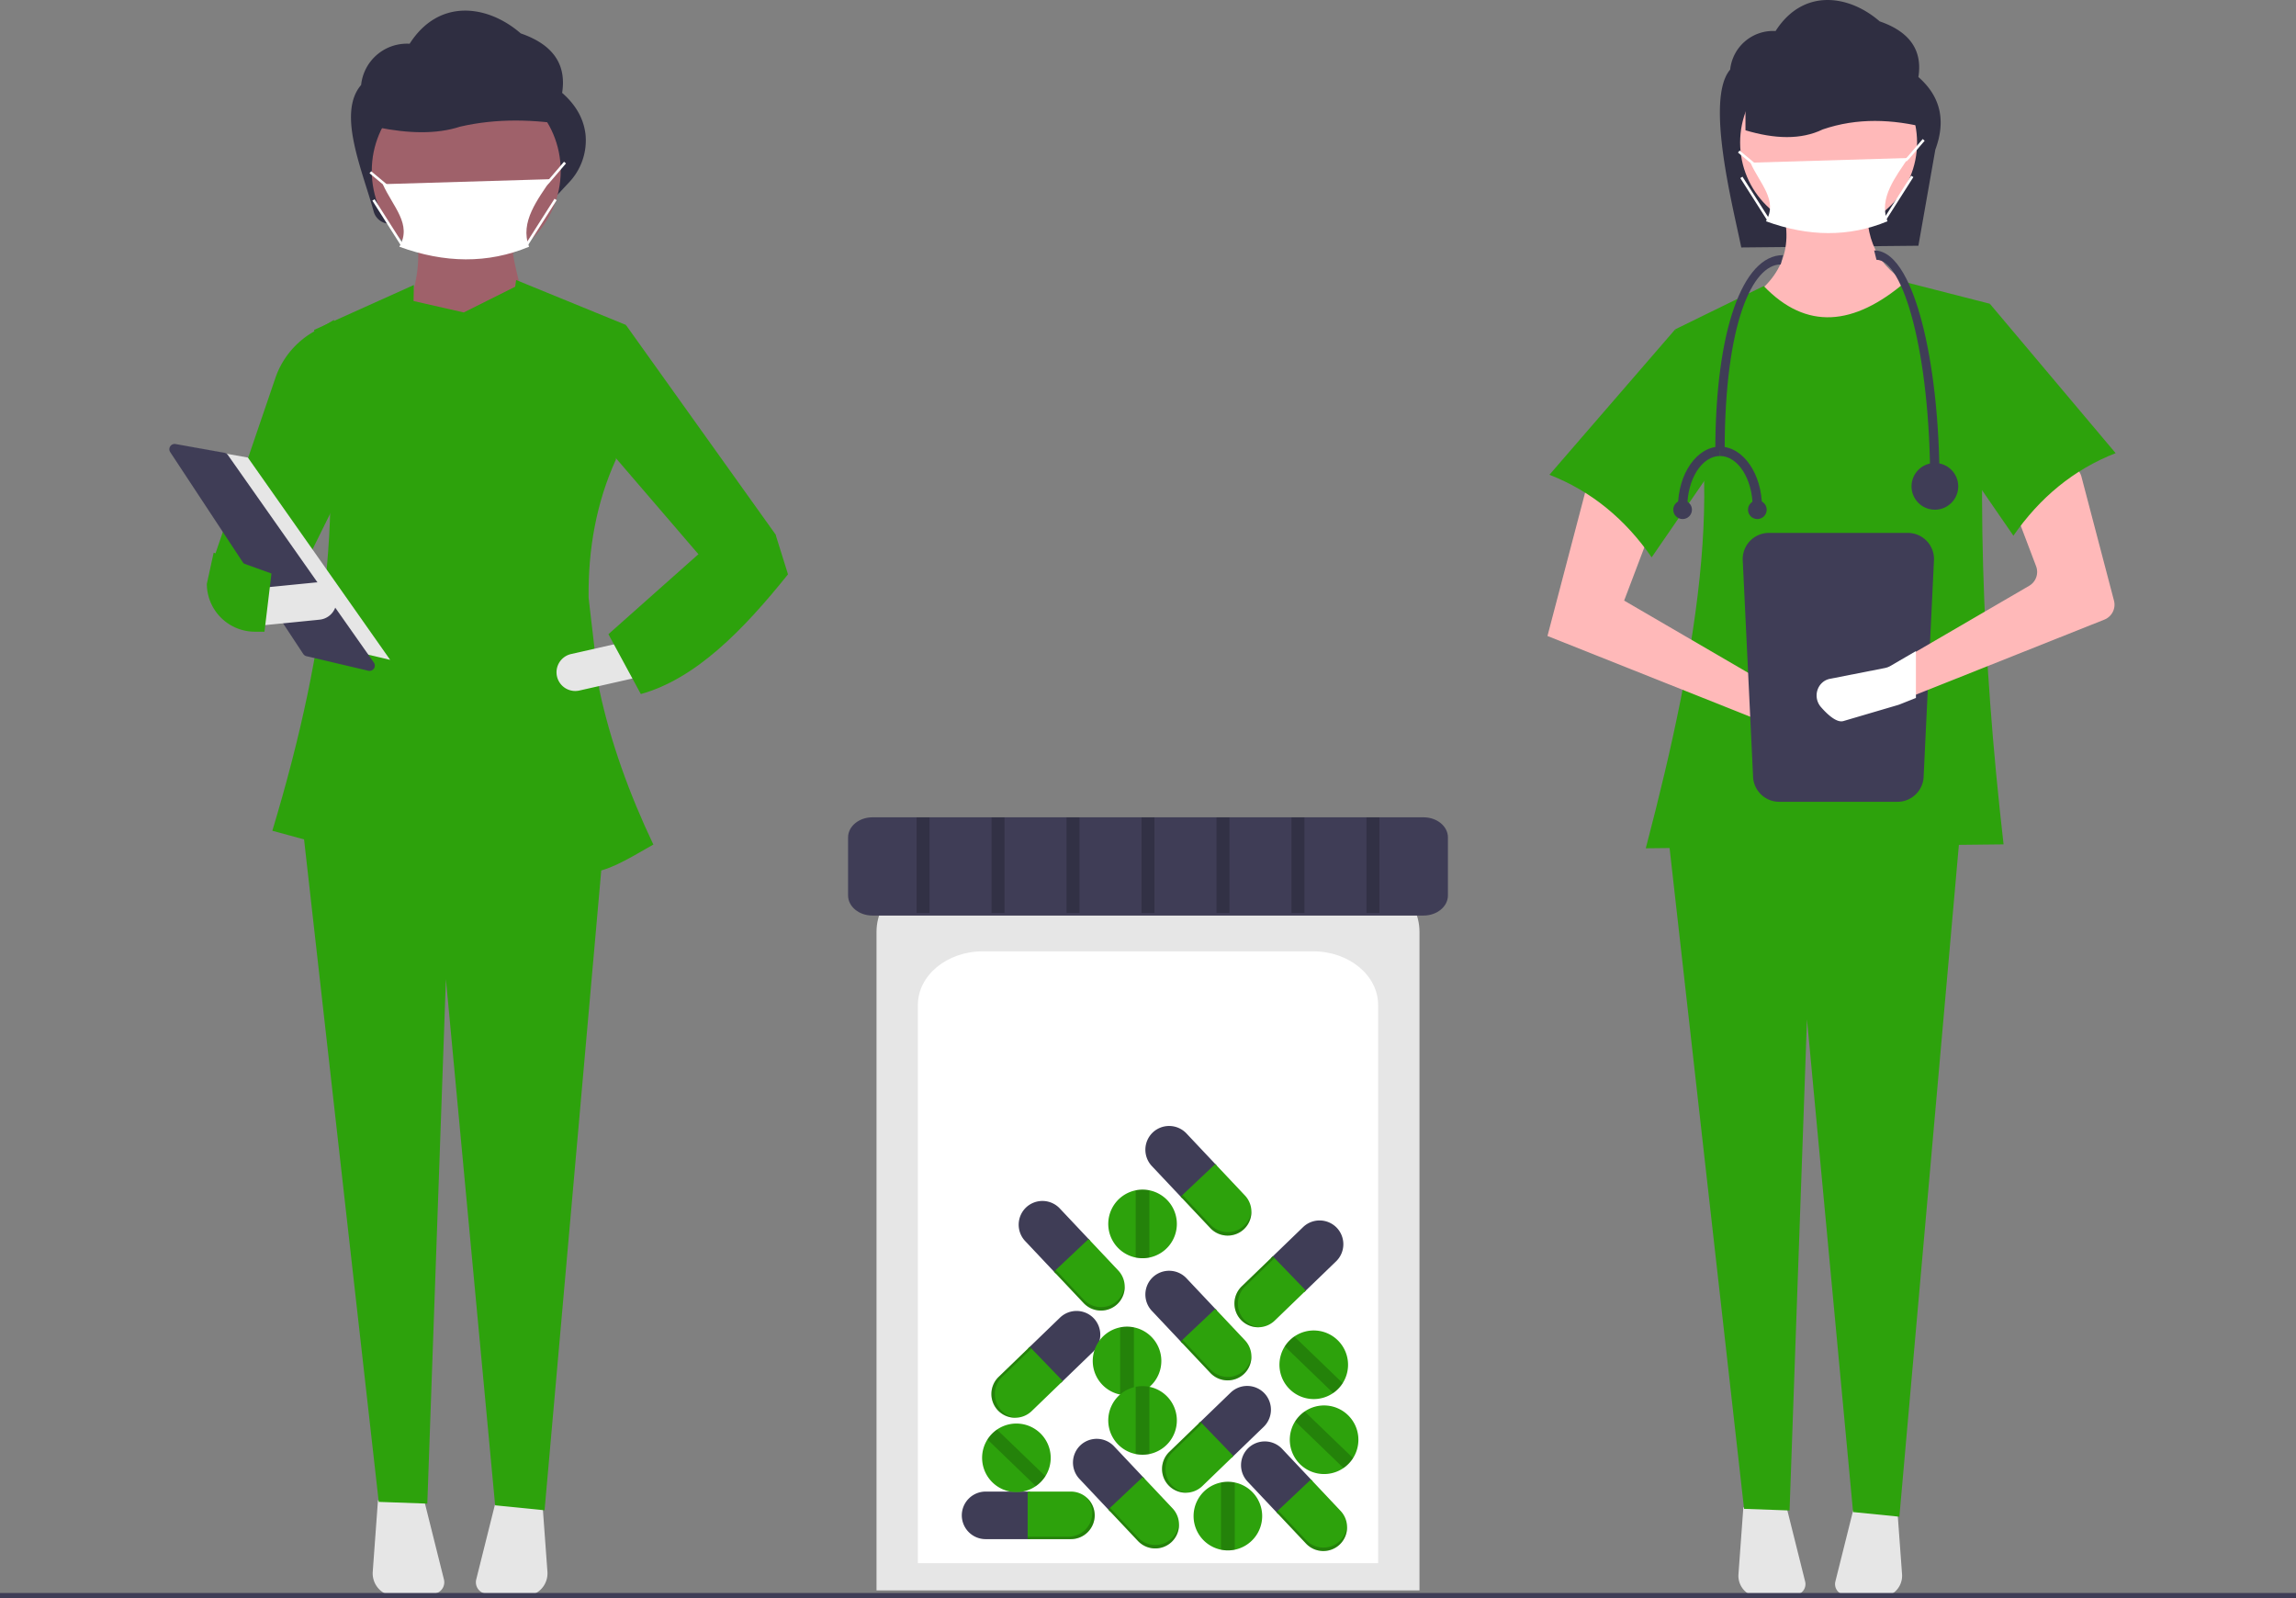 <svg id="ba65d029-7b6e-4d16-9739-50ea7099b679" data-name="Layer 1" xmlns="http://www.w3.org/2000/svg" width="888" height="618.106" viewBox="0 0 888 618.106"><rect x="0" y="0" width="888" height="618.106" fill="#808080" stroke="none"/><path d="M897.957,235.99l-68.502.667c-3.22-15.851-14.038-57.443-4.295-68.787A16.674,16.674,0,0,1,842.723,152.95h0c10.617-16.62,28.302-14.124,40.255-3.745,12.029,4.151,16.565,11.525,14.979,21.532,8.909,7.798,10.552,17.285,6.553,28.085Z" transform="translate(-156 -140.947)" fill="#2f2e41"/><path d="M891.362,278.189l-49.422-6.843-9.884-14.447c13.616-9.032,18.434-21.647,12.166-38.778l34.216-.76c-1.603,15.255,3.442,27.067,17.488,34.216Z" transform="translate(-156 -140.947)" fill="#ffb9b9"/><path d="M830.255,723.967l-1.89,25.835a8.224,8.224,0,0,0,8.7,8.809L850.335,757.807a4.195,4.195,0,0,0,3.815-5.204l-7.366-29.463Z" transform="translate(-156 -140.947)" fill="#e6e6e6"/><path d="M873.216,723.14l-7.366,29.463a4.195,4.195,0,0,0,3.815,5.204l13.27.804a8.224,8.224,0,0,0,8.7-8.809l-1.89-25.835Z" transform="translate(-156 -140.947)" fill="#e6e6e6"/><polygon points="734.602 586.606 716.694 584.809 698.866 394.239 692.128 584.195 674.534 583.565 644.881 320.485 758.172 320.485 734.602 586.606" fill="#2da20c"/><circle cx="707.229" cy="55.125" r="34.216" fill="#ffb9b9"/><path d="M930.9,467.515l-138.383,1.521c20.537-78.181,32.821-150.804,11.405-200.731l34.216-16.728c16.498,17.208,34.871,15.434,54.745-1.521l32.695,8.364C919.978,323.891,922.488,394.011,930.9,467.515Z" transform="translate(-156 -140.947)" fill="#2da20c"/><path d="M754.5,386.919l85.919,34.216,19.209,5.65a6.645,6.645,0,0,0,8.322-4.763h0a6.645,6.645,0,0,0-3.783-7.7l-19.946-6.113-60.067-34.976,12.546-33.075L770.467,326.091Z" transform="translate(-156 -140.947)" fill="#ffb9b9"/><path d="M755.26,324.57c16.347,6.377,29.349,17.261,39.538,31.934l31.934-46.381-22.81-41.819Z" transform="translate(-156 -140.947)" fill="#2da20c"/><path d="M901.792,190.527c-13.887-3.578-27.54-4.069-40.813.469-8.455,4.095-18.608,3.717-29.899.344V157.203l60.959,1.626Z" transform="translate(-156 -140.947)" fill="#2f2e41"/><path d="M840.134,347.053A10.145,10.145,0,0,0,830,357.187l4,83.732A10.145,10.145,0,0,0,844.134,451.053h45.732A10.145,10.145,0,0,0,900,440.919l4-83.732A10.145,10.145,0,0,0,893.866,347.053Z" transform="translate(-156 -140.947)" fill="#3f3d56"/><path d="M969.89,380.593,895,410.413l-5.65,2.25c-.18.07-.36.13-.55.19l-18.93,5.57c-2.42.71-5.77-2.55-7.73-4.8a6.085,6.085,0,0,1-.16-7.93,6.746,6.746,0,0,1,.86-.83,5.589,5.589,0,0,1,2.5-1.1l18.91-3.72a6.336,6.336,0,0,0,1.93-.72l8.82-5.14,45.79-26.66a6.218,6.218,0,0,0,2.69-7.58l-8.74-23.05a6.211,6.211,0,0,1,2.87-7.68l14.48-7.76a6.206,6.206,0,0,1,8.94,3.9L973.6,373.233A6.219,6.219,0,0,1,969.89,380.593Z" transform="translate(-156 -140.947)" fill="#ffb9b9"/><path d="M974.24,316.206c-16.347,6.377-29.349,17.261-39.538,31.934l-31.934-46.381,22.81-43.34Z" transform="translate(-156 -140.947)" fill="#2da20c"/><path d="M886,226.526c-14.968,6.226-30.663,5.973-47,0,4.754-8.114-2.352-14.469-6-22.66l61-1.813C889.335,209.169,882.452,217.576,886,226.526Z" transform="translate(-156 -140.947)" fill="#fff"/><polygon points="737.354 62.46 736.646 61.753 737.646 60.753 743.62 53.781 744.38 54.431 738.38 61.431 737.354 62.46" fill="#fff"/><rect x="831" y="198.148" width="1.001" height="7.81" transform="translate(-12.035 570.531) rotate(-50.194)" fill="#fff"/><rect x="880.471" y="217.303" width="19.558" height="1" transform="matrix(0.537, -0.844, 0.844, 0.537, 72.449, 710.894)" fill="#fff"/><rect x="834.25" y="208.024" width="1" height="19.558" transform="translate(-142.43 341.261) rotate(-32.471)" fill="#fff"/><path d="M897,392.768V410.885l-6.307,2.512c-.201.078-.402.145-.614.212L868.949,419.826c-2.701.792-6.441-2.846-8.628-5.358a6.792,6.792,0,0,1-.179-8.852,7.53,7.53,0,0,1,.96-.926,6.238,6.238,0,0,1,2.791-1.228l21.108-4.152a7.072,7.072,0,0,0,2.154-.804Z" transform="translate(-156 -140.947)" fill="#fff"/><path d="M906.14,328.149h-3.614c0-51.111-10.523-86.729-20.779-86.729l-.903-3.614c9.197,0,15.06,14.824,18.36,27.26C903.677,281.926,906.14,304.329,906.14,328.149Z" transform="translate(-156 -140.947)" fill="#3f3d56"/><path d="M823.025,315.501H819.411c0-46.809,10.596-75.888,26.199-75.888l-.903,3.614C833.914,243.227,823.025,265.575,823.025,315.501Z" transform="translate(-156 -140.947)" fill="#3f3d56"/><circle cx="748.333" cy="188.105" r="9.034" fill="#3f3d56"/><path d="M808.57,337.183h-3.614c0-12.952,7.295-23.489,16.262-23.489v3.614C814.244,317.308,808.57,326.224,808.57,337.183Z" transform="translate(-156 -140.947)" fill="#3f3d56"/><path d="M837.479,337.183h-3.614c0-10.959-5.674-19.875-12.648-19.875v-3.614C830.185,313.694,837.479,324.231,837.479,337.183Z" transform="translate(-156 -140.947)" fill="#3f3d56"/><circle cx="679.673" cy="197.14" r="3.614" fill="#3f3d56"/><circle cx="650.763" cy="197.14" r="3.614" fill="#3f3d56"/><path d="M371.271,216.644,307.805,227.392a6.424,6.424,0,0,1-7.27-4.613c-4.585-16.549-14.172-38.139-4.864-48.977a17.805,17.805,0,0,1,18.755-15.933h0c11.338-17.747,30.222-15.083,42.986-3.999,12.845,4.432,17.688,12.307,15.995,22.992,5.549,4.857,8.459,10.329,9.072,16.334a23.589,23.589,0,0,1-6.454,18.351Z" transform="translate(-156 -140.947)" fill="#2f2e41"/><path d="M361.403,266.609l-49.2-2.894c4.822-11.067,6.748-21.724,4.824-31.836h36.659C353.602,239.644,357.466,253.074,361.403,266.609Z" transform="translate(-156 -140.947)" fill="#9f616a"/><path d="M302.18,721.236l-2.018,27.588a8.782,8.782,0,0,0,9.29,9.407l14.17-.858a4.479,4.479,0,0,0,4.074-5.557l-7.866-31.462Z" transform="translate(-156 -140.947)" fill="#e6e6e6"/><path d="M348.055,720.353l-7.866,31.462a4.479,4.479,0,0,0,4.074,5.557l14.17.858a8.782,8.782,0,0,0,9.29-9.407l-2.018-27.588Z" transform="translate(-156 -140.947)" fill="#e6e6e6"/><polygon points="210.62 584.119 191.498 582.2 172.46 378.701 165.265 581.544 146.478 580.871 114.813 299.944 235.79 299.944 210.62 584.119" fill="#2da20c"/><circle cx="180.323" cy="66.107" r="36.537" fill="#9f616a"/><path d="M377.502,189.6c-14.829-2.583-29.409-2.937-43.582.339-9.028,2.955-19.87,2.683-31.928.248V165.548l65.094,1.173Z" transform="translate(-156 -140.947)" fill="#2f2e41"/><path d="M360.639,236.37c-15.984,6.649-32.744,6.379-50.189,0,5.076-8.664-2.512-15.45-6.407-24.197l65.138-1.936C364.2,217.836,356.85,226.813,360.639,236.37Z" transform="translate(-156 -140.947)" fill="#fff"/><rect x="301.941" y="206.067" width="1.001" height="8.34" transform="translate(-208.685 167.044) rotate(-50.195)" fill="#fff"/><rect x="354.735" y="226.556" width="20.885" height="1" transform="matrix(0.537, -0.844, 0.844, 0.537, -178.464, 272.236)" fill="#fff"/><rect x="305.412" y="216.614" width="1" height="20.885" transform="matrix(0.844, -0.537, 0.537, 0.844, -230.075, 58.786)" fill="#fff"/><path d="M266.861,373.693l-27.977-17.365,23.859-69.879a32.965,32.965,0,0,1,14.41-17.116l8.037-4.653.699,70.495Z" transform="translate(-156 -140.947)" fill="#2da20c"/><path d="M387.789,407.631,383.65,372.179c-.221-18.713,2.962-36.805,10.554-53.475l3.859-52.095L355.615,249.245c-.13.865-.241,1.729-.365,2.594l-19.894,9.947-19.402-4.409.107-6.202-38.589,17.365c12.761,59.328,5.801,120.938-16.144,193.709l50.837,13.901.423-24.41,45.307-3.236c.467,7.92.842,15.699,1.059,23.305,25.565,9.412,26.443,9.256,49.737-4.22C399.415,448.084,392.07,427.79,387.789,407.631Z" transform="translate(-156 -140.947)" fill="#2da20c"/><polygon points="297.051 224.063 271.004 215.381 229.34 166.878 242.062 125.663 299.945 206.699 297.051 224.063" fill="#2da20c"/><path d="M371.419,402.56a7.246,7.246,0,0,0,8.655,5.459l22.111-5.007-3.196-14.113-22.111,5.006a7.237,7.237,0,0,0-5.459,8.655Z" transform="translate(-156 -140.947)" fill="#e6e6e6"/><path d="M391.309,386.234l12.541,23.153c21.094-5.883,39.376-24.431,56.918-46.306l-4.824-15.435-29.906,7.718Z" transform="translate(-156 -140.947)" fill="#2da20c"/><polygon points="71.79 172.661 95.866 176.96 150.897 255.207 121.662 248.328 71.79 172.661" fill="#e6e6e6"/><path d="M223.52,312.65a2.048,2.048,0,0,0-1.68,3.173l51.439,78.046a2.041,2.041,0,0,0,1.239.865l23.933,5.631a2.044,2.044,0,0,0,2.14-3.166L244.114,316.896a2.032,2.032,0,0,0-1.313-.836L223.906,312.685A2.217,2.217,0,0,0,223.52,312.65Z" transform="translate(-156 -140.947)" fill="#3f3d56"/><path d="M255.608,368.452l1.43,14.4,22.56-2.239a7.235,7.235,0,0,0-1.429-14.4Z" transform="translate(-156 -140.947)" fill="#e6e6e6"/><path d="M235.991,366.784a18.609,18.609,0,0,0,18.587,18.485h3.71l2.701-22.505-22.36-8.05Z" transform="translate(-156 -140.947)" fill="#2da20c"/><polygon points="211.399 71.78 210.692 71.073 211.76 70.005 218.141 62.558 218.9 63.208 212.493 70.683 211.399 71.78" fill="#fff"/><rect y="616.106" width="888" height="2" fill="#3f3d56"/><path d="M495,756.053H705V501.337c0-13.488-13.285-24.46-29.614-24.46H524.614c-16.33,0-29.614,10.973-29.614,24.46Z" transform="translate(-156 -140.947)" fill="#e6e6e6"/><path d="M511,745.52H689V529.617c0-11.432-11.261-20.733-25.102-20.733H536.102C522.26,508.884,511,518.185,511,529.617Z" transform="translate(-156 -140.947)" fill="#fff"/><path d="M493.414,457.053c-5.19,0-9.414,3.488-9.414,7.775v22.444c0,4.287,4.223,7.775,9.414,7.775H706.587c5.19,0,9.413-3.488,9.413-7.775V464.828c0-4.287-4.223-7.775-9.413-7.775Z" transform="translate(-156 -140.947)" fill="#3f3d56"/><path d="M537.181,717.836a9.224,9.224,0,0,0-9.197,9.197v0a9.224,9.224,0,0,0,9.197,9.197H554.395V717.836Z" transform="translate(-156 -140.947)" fill="#3f3d56"/><path d="M570.194,717.836H553.452V736.229h16.743a9.224,9.224,0,0,0,9.197-9.197v0A9.224,9.224,0,0,0,570.194,717.836Z" transform="translate(-156 -140.947)" fill="#2da20c"/><path d="M576.196,720.088a9.144,9.144,0,0,1,2.252,6.001v0a9.224,9.224,0,0,1-9.197,9.197H553.452v.943h16.743a9.224,9.224,0,0,0,9.197-9.197v0A9.177,9.177,0,0,0,576.196,720.088Z" transform="translate(-156 -140.947)" opacity="0.2"/><path d="M614.861,579.31a9.224,9.224,0,0,0-13-.384l0,0a9.224,9.224,0,0,0-.384,13l11.808,12.526,13.384-12.617Z" transform="translate(-156 -140.947)" fill="#3f3d56"/><path d="M637.507,603.332l-11.484-12.183L612.638,603.766l11.484,12.183a9.224,9.224,0,0,0,13.0.384l0,0A9.224,9.224,0,0,0,637.507,603.332Z" transform="translate(-156 -140.947)" fill="#2da20c"/><path d="M639.984,609.244a9.144,9.144,0,0,1-2.822,5.755l0,0a9.224,9.224,0,0,1-13-.384L613.324,603.119l-.686.647,11.484,12.183a9.224,9.224,0,0,0,13.0.384l0,0A9.177,9.177,0,0,0,639.984,609.244Z" transform="translate(-156 -140.947)" opacity="0.2"/><path d="M565.861,608.31a9.224,9.224,0,0,0-13-.384l0,0a9.224,9.224,0,0,0-.384,13l11.808,12.526,13.384-12.617Z" transform="translate(-156 -140.947)" fill="#3f3d56"/><path d="M588.507,632.332l-11.484-12.183L563.638,632.766l11.484,12.183a9.224,9.224,0,0,0,13.0.384l0,0A9.224,9.224,0,0,0,588.507,632.332Z" transform="translate(-156 -140.947)" fill="#2da20c"/><path d="M590.984,638.244a9.144,9.144,0,0,1-2.822,5.755l0,0a9.224,9.224,0,0,1-13-.384L564.324,632.119l-.686.647,11.484,12.183a9.224,9.224,0,0,0,13.0.384l0,0A9.177,9.177,0,0,0,590.984,638.244Z" transform="translate(-156 -140.947)" opacity="0.2"/><path d="M614.861,635.31a9.224,9.224,0,0,0-13-.384l0,0a9.224,9.224,0,0,0-.384,13l11.808,12.526,13.384-12.617Z" transform="translate(-156 -140.947)" fill="#3f3d56"/><path d="M637.507,659.332l-11.484-12.183L612.638,659.766l11.484,12.183a9.224,9.224,0,0,0,13.0.384l0,0A9.224,9.224,0,0,0,637.507,659.332Z" transform="translate(-156 -140.947)" fill="#2da20c"/><path d="M639.984,665.244a9.144,9.144,0,0,1-2.822,5.755l0,0a9.224,9.224,0,0,1-13-.384L613.324,659.119l-.686.647,11.484,12.183a9.224,9.224,0,0,0,13.0.384l0,0A9.177,9.177,0,0,0,639.984,665.244Z" transform="translate(-156 -140.947)" opacity="0.2"/><path d="M644.754,692.777a9.224,9.224,0,0,0,.226-13.004l0,0a9.224,9.224,0,0,0-13.004-.226L619.594,691.506l12.778,13.23Z" transform="translate(-156 -140.947)" fill="#3f3d56"/><path d="M621.008,715.712l12.043-11.632L620.272,690.851,608.23,702.482a9.224,9.224,0,0,0-.226,13.004l0,0A9.224,9.224,0,0,0,621.008,715.712Z" transform="translate(-156 -140.947)" fill="#2da20c"/><path d="M615.127,718.261a9.144,9.144,0,0,1-5.789-2.752l0,0a9.224,9.224,0,0,1,.226-13.004L620.928,691.529l-.655-.678L608.23,702.482a9.224,9.224,0,0,0-.226,13.004l0,0A9.177,9.177,0,0,0,615.127,718.261Z" transform="translate(-156 -140.947)" opacity="0.2"/><path d="M578.754,663.777a9.224,9.224,0,0,0,.226-13.004l0,0a9.224,9.224,0,0,0-13.004-.226L553.594,662.506l12.778,13.23Z" transform="translate(-156 -140.947)" fill="#3f3d56"/><path d="M555.008,686.712l12.043-11.632L554.272,661.851,542.23,673.482a9.224,9.224,0,0,0-.226,13.004l0,0A9.224,9.224,0,0,0,555.008,686.712Z" transform="translate(-156 -140.947)" fill="#2da20c"/><path d="M549.127,689.261a9.144,9.144,0,0,1-5.789-2.752l0,0a9.224,9.224,0,0,1,.226-13.004L554.928,662.529l-.655-.678L542.23,673.482a9.224,9.224,0,0,0-.226,13.004l0,0A9.177,9.177,0,0,0,549.127,689.261Z" transform="translate(-156 -140.947)" opacity="0.2"/><path d="M672.754,628.777a9.224,9.224,0,0,0,.226-13.004l0,0a9.224,9.224,0,0,0-13.004-.226L647.594,627.506l12.778,13.23Z" transform="translate(-156 -140.947)" fill="#3f3d56"/><path d="M649.008,651.712l12.043-11.632L648.272,626.851,636.23,638.482a9.224,9.224,0,0,0-.226,13.004l0,0A9.224,9.224,0,0,0,649.008,651.712Z" transform="translate(-156 -140.947)" fill="#2da20c"/><path d="M643.127,654.261a9.144,9.144,0,0,1-5.789-2.752l0,0a9.224,9.224,0,0,1,.226-13.004L648.928,627.529l-.655-.678L636.23,638.482a9.224,9.224,0,0,0-.226,13.004l0,0A9.177,9.177,0,0,0,643.127,654.261Z" transform="translate(-156 -140.947)" opacity="0.2"/><path d="M651.861,701.31a9.224,9.224,0,0,0-13-.384l0,0a9.224,9.224,0,0,0-.384,13l11.808,12.526,13.384-12.617Z" transform="translate(-156 -140.947)" fill="#3f3d56"/><path d="M674.507,725.332l-11.484-12.183L649.638,725.766l11.484,12.183a9.224,9.224,0,0,0,13.0.384l0,0A9.224,9.224,0,0,0,674.507,725.332Z" transform="translate(-156 -140.947)" fill="#2da20c"/><path d="M676.984,731.244a9.144,9.144,0,0,1-2.822,5.755l0,0a9.224,9.224,0,0,1-13-.384L650.324,725.119l-.686.647,11.484,12.183a9.224,9.224,0,0,0,13.0.384l0,0A9.177,9.177,0,0,0,676.984,731.244Z" transform="translate(-156 -140.947)" opacity="0.2"/><path d="M586.861,700.31a9.224,9.224,0,0,0-13-.384l0,0a9.224,9.224,0,0,0-.384,13l11.808,12.526,13.384-12.617Z" transform="translate(-156 -140.947)" fill="#3f3d56"/><path d="M609.507,724.332l-11.484-12.183L584.638,724.766l11.484,12.183a9.224,9.224,0,0,0,13.0.384l0,0A9.224,9.224,0,0,0,609.507,724.332Z" transform="translate(-156 -140.947)" fill="#2da20c"/><path d="M611.984,730.244a9.144,9.144,0,0,1-2.822,5.755l0,0a9.224,9.224,0,0,1-13-.384L585.324,724.119l-.686.647,11.484,12.183a9.224,9.224,0,0,0,13.0.384l0,0A9.177,9.177,0,0,0,611.984,730.244Z" transform="translate(-156 -140.947)" opacity="0.2"/><path d="M605.158,667.316A13.263,13.263,0,0,1,594.547,680.314a13.395,13.395,0,0,1-5.305,0,13.266,13.266,0,0,1,0-25.996,13.397,13.397,0,0,1,5.305,0A13.263,13.263,0,0,1,605.158,667.316Z" transform="translate(-156 -140.947)" fill="#2da20c"/><path d="M594.547,654.318V680.314a13.395,13.395,0,0,1-5.305,0V654.318a13.397,13.397,0,0,1,5.305,0Z" transform="translate(-156 -140.947)" opacity="0.2"/><path d="M611.158,614.316A13.263,13.263,0,0,1,600.547,627.314a13.395,13.395,0,0,1-5.305,0,13.266,13.266,0,0,1,0-25.996,13.397,13.397,0,0,1,5.305,0A13.263,13.263,0,0,1,611.158,614.316Z" transform="translate(-156 -140.947)" fill="#2da20c"/><path d="M600.547,601.318V627.314a13.395,13.395,0,0,1-5.305,0V601.318a13.397,13.397,0,0,1,5.305,0Z" transform="translate(-156 -140.947)" opacity="0.2"/><path d="M611.158,690.316A13.263,13.263,0,0,1,600.547,703.314a13.395,13.395,0,0,1-5.305,0,13.266,13.266,0,0,1,0-25.996,13.397,13.397,0,0,1,5.305,0A13.263,13.263,0,0,1,611.158,690.316Z" transform="translate(-156 -140.947)" fill="#2da20c"/><path d="M600.547,677.318V703.314a13.395,13.395,0,0,1-5.305,0V677.318a13.397,13.397,0,0,1,5.305,0Z" transform="translate(-156 -140.947)" opacity="0.2"/><path d="M644.158,727.316A13.263,13.263,0,0,1,633.547,740.314a13.395,13.395,0,0,1-5.305,0,13.266,13.266,0,0,1,0-25.996,13.397,13.397,0,0,1,5.305,0A13.263,13.263,0,0,1,644.158,727.316Z" transform="translate(-156 -140.947)" fill="#2da20c"/><path d="M633.547,714.318V740.314a13.395,13.395,0,0,1-5.305,0V714.318a13.397,13.397,0,0,1,5.305,0Z" transform="translate(-156 -140.947)" opacity="0.2"/><path d="M673.31,659.24a13.263,13.263,0,0,1,1.995,16.66,13.395,13.395,0,0,1-3.682,3.82,13.266,13.266,0,0,1-18.717-18.04,13.397,13.397,0,0,1,3.682-3.82A13.263,13.263,0,0,1,673.31,659.24Z" transform="translate(-156 -140.947)" fill="#2da20c"/><path d="M656.588,657.86l18.717,18.04a13.395,13.395,0,0,1-3.682,3.82l-18.717-18.04a13.397,13.397,0,0,1,3.682-3.82Z" transform="translate(-156 -140.947)" opacity="0.2"/><path d="M677.31,688.24a13.263,13.263,0,0,1,1.995,16.66,13.395,13.395,0,0,1-3.682,3.82,13.266,13.266,0,0,1-18.717-18.04,13.397,13.397,0,0,1,3.682-3.82A13.263,13.263,0,0,1,677.31,688.24Z" transform="translate(-156 -140.947)" fill="#2da20c"/><path d="M660.588,686.86l18.717,18.04a13.395,13.395,0,0,1-3.682,3.82l-18.717-18.04a13.397,13.397,0,0,1,3.682-3.82Z" transform="translate(-156 -140.947)" opacity="0.2"/><path d="M558.31,695.24a13.263,13.263,0,0,1,1.995,16.66,13.395,13.395,0,0,1-3.682,3.82,13.266,13.266,0,0,1-18.717-18.04,13.397,13.397,0,0,1,3.682-3.82A13.263,13.263,0,0,1,558.31,695.24Z" transform="translate(-156 -140.947)" fill="#2da20c"/><path d="M541.588,693.86l18.717,18.04a13.395,13.395,0,0,1-3.682,3.82l-18.717-18.04a13.397,13.397,0,0,1,3.682-3.82Z" transform="translate(-156 -140.947)" opacity="0.2"/><rect x="354.5" y="316.106" width="5" height="37" opacity="0.2"/><rect x="383.5" y="316.106" width="5" height="37" opacity="0.2"/><rect x="412.5" y="316.106" width="5" height="37" opacity="0.2"/><rect x="441.5" y="316.106" width="5" height="37" opacity="0.2"/><rect x="470.5" y="316.106" width="5" height="37" opacity="0.2"/><rect x="499.5" y="316.106" width="5" height="37" opacity="0.2"/><rect x="528.5" y="316.106" width="5" height="37" opacity="0.2"/></svg>